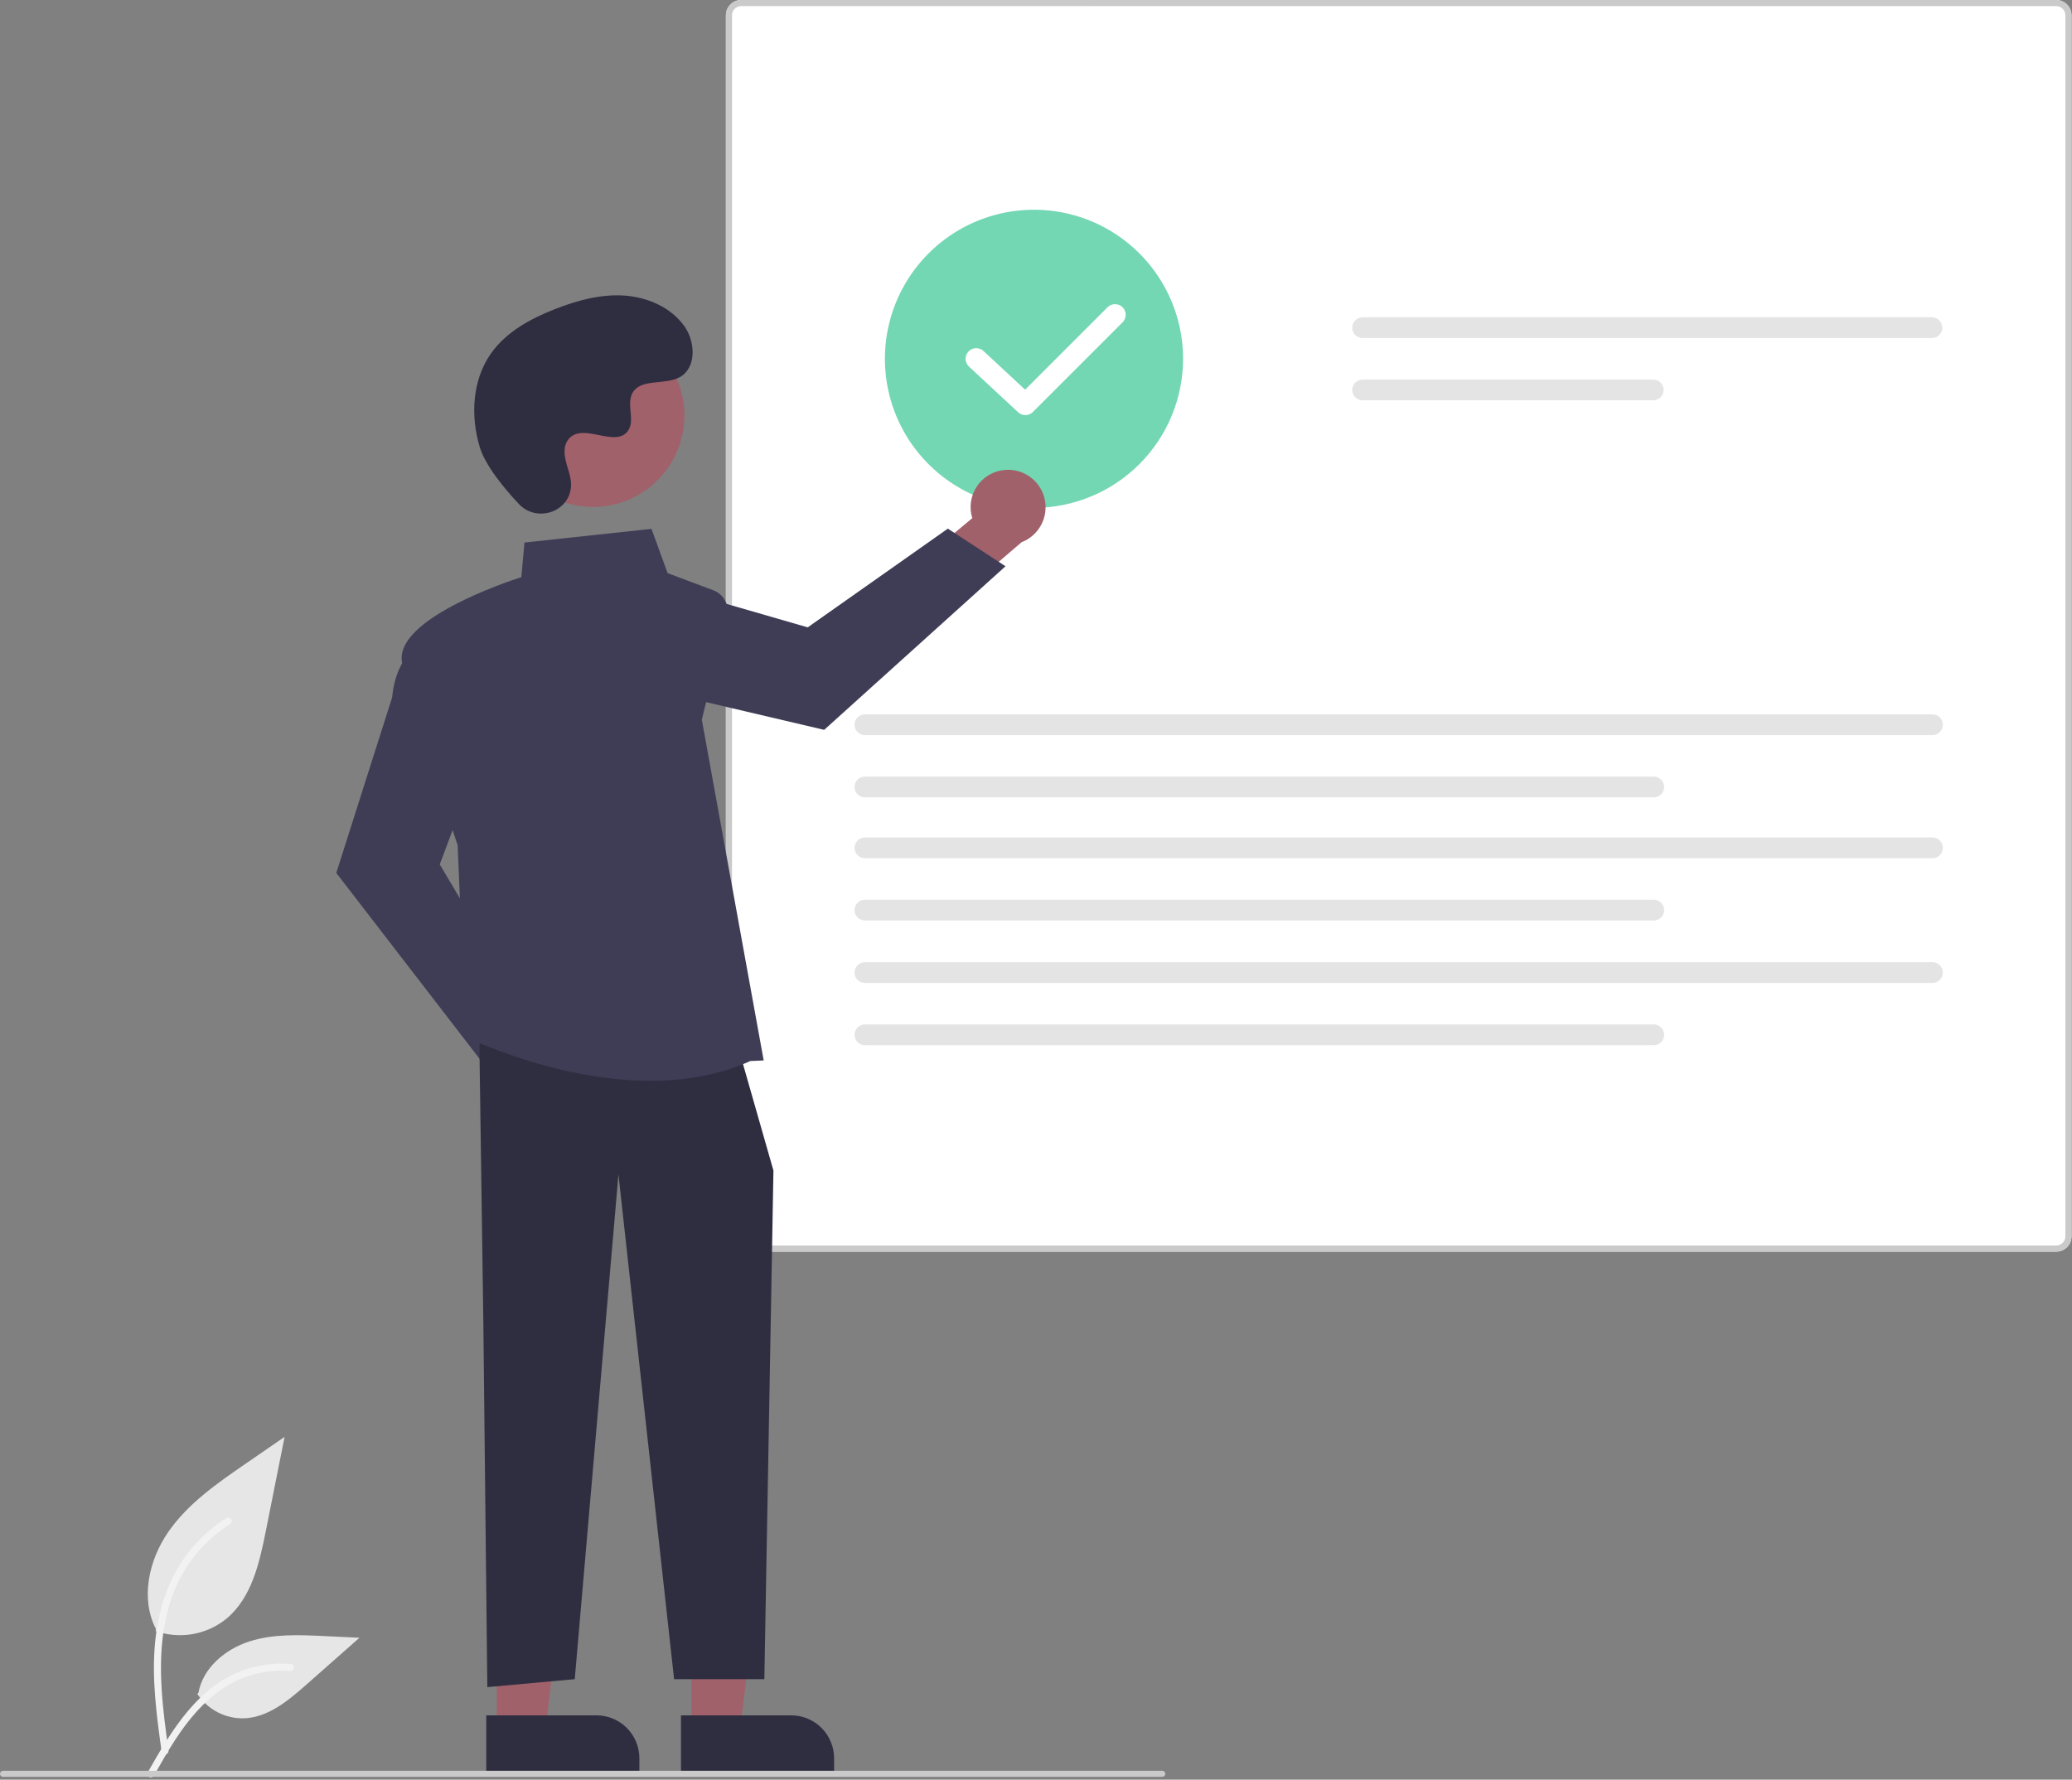 <svg width="681" height="585" viewBox="0 0 681 585" fill="none" xmlns="http://www.w3.org/2000/svg">
<rect x="0" y="0" width="681" height="585" fill="#808080" stroke="none"/>
<g clip-path="url(#clip0_23_68)">
<path d="M51.125 536.144C55.048 537.523 59.26 537.869 63.356 537.147C67.451 536.426 71.292 534.662 74.508 532.025C82.698 525.151 85.266 513.829 87.355 503.344L93.534 472.327L80.597 481.235C71.292 487.642 61.778 494.254 55.336 503.533C48.895 512.812 46.084 525.48 51.258 535.521" fill="#E6E6E6"/>
<path d="M53.123 575.855C51.494 563.991 49.819 551.974 50.964 539.983C51.978 529.334 55.227 518.934 61.842 510.404C65.353 505.885 69.625 502.014 74.467 498.963C75.729 498.167 76.891 500.167 75.634 500.96C67.257 506.254 60.777 514.072 57.13 523.286C53.101 533.532 52.454 544.702 53.148 555.586C53.568 562.168 54.459 568.707 55.354 575.239C55.425 575.534 55.38 575.845 55.23 576.109C55.081 576.373 54.836 576.571 54.546 576.661C54.25 576.741 53.935 576.701 53.669 576.549C53.402 576.398 53.206 576.148 53.123 575.853L53.123 575.855Z" fill="#F2F2F2"/>
<path d="M64.844 556.818C66.526 559.376 68.839 561.458 71.559 562.862C74.279 564.267 77.316 564.947 80.375 564.837C88.24 564.464 94.793 558.977 100.692 553.767L118.144 538.358L106.594 537.805C98.288 537.407 89.768 537.034 81.856 539.598C73.945 542.163 66.649 548.325 65.202 556.514" fill="#E6E6E6"/>
<path d="M48.52 582.674C56.359 568.803 65.452 553.387 81.701 548.459C86.218 547.094 90.955 546.605 95.656 547.018C97.138 547.146 96.768 549.43 95.289 549.303C87.409 548.648 79.543 550.729 73.017 555.195C66.737 559.469 61.848 565.412 57.71 571.714C55.175 575.574 52.904 579.598 50.633 583.617C49.908 584.901 47.786 583.974 48.52 582.674Z" fill="#F2F2F2"/>
<path d="M675.815 411.433H243.6C242.268 411.431 240.992 410.901 240.05 409.959C239.108 409.018 238.578 407.741 238.577 406.409V5.024C238.578 3.692 239.108 2.415 240.05 1.473C240.992 0.532 242.268 0.002 243.6 0H675.815C677.147 0.002 678.424 0.532 679.365 1.473C680.307 2.415 680.837 3.692 680.839 5.024V406.408C680.837 407.74 680.307 409.017 679.366 409.959C678.424 410.9 677.147 411.431 675.815 411.433Z" fill="white"/>
<path d="M675.815 411.433H243.6C242.268 411.431 240.992 410.901 240.05 409.959C239.108 409.018 238.578 407.741 238.577 406.409V5.024C238.578 3.692 239.108 2.415 240.05 1.473C240.992 0.532 242.268 0.002 243.6 0H675.815C677.147 0.002 678.424 0.532 679.365 1.473C680.307 2.415 680.837 3.692 680.839 5.024V406.408C680.837 407.74 680.307 409.017 679.366 409.959C678.424 410.9 677.147 411.431 675.815 411.433ZM243.6 2.005C242.802 2.007 242.037 2.325 241.473 2.889C240.908 3.454 240.59 4.219 240.589 5.017V406.408C240.59 407.206 240.908 407.971 241.473 408.536C242.037 409.1 242.802 409.418 243.6 409.42H675.815C676.613 409.418 677.378 409.1 677.943 408.536C678.507 407.971 678.825 407.206 678.827 406.408V5.024C678.825 4.225 678.507 3.46 677.943 2.896C677.378 2.332 676.613 2.014 675.815 2.012L243.6 2.005Z" fill="#CACACA"/>
<path d="M447.829 104.301C446.926 104.303 446.06 104.663 445.422 105.302C444.783 105.942 444.425 106.808 444.425 107.712C444.425 108.615 444.783 109.482 445.422 110.121C446.06 110.761 446.926 111.121 447.829 111.122H634.972C635.876 111.121 636.742 110.761 637.38 110.121C638.018 109.482 638.377 108.615 638.377 107.712C638.377 106.808 638.018 105.942 637.38 105.302C636.742 104.663 635.876 104.303 634.972 104.301H447.829Z" fill="#E4E4E4"/>
<path d="M447.83 124.766C446.926 124.769 446.061 125.129 445.423 125.768C444.785 126.408 444.427 127.274 444.427 128.177C444.427 129.08 444.785 129.946 445.423 130.586C446.061 131.225 446.926 131.585 447.83 131.587H543.37C544.273 131.585 545.138 131.225 545.776 130.586C546.414 129.946 546.772 129.08 546.772 128.177C546.772 127.274 546.414 126.408 545.776 125.768C545.138 125.129 544.273 124.769 543.37 124.766H447.83Z" fill="#E4E4E4"/>
<path d="M284.261 234.821C283.358 234.823 282.492 235.183 281.854 235.822C281.217 236.462 280.858 237.328 280.858 238.231C280.858 239.134 281.217 240.001 281.854 240.64C282.492 241.279 283.358 241.64 284.261 241.642H635.154C636.057 241.64 636.923 241.279 637.561 240.64C638.198 240.001 638.557 239.134 638.557 238.231C638.557 237.328 638.198 236.462 637.561 235.822C636.923 235.183 636.057 234.823 635.154 234.821H284.261Z" fill="#E4E4E4"/>
<path d="M284.261 255.286C283.358 255.288 282.492 255.648 281.854 256.288C281.217 256.927 280.858 257.793 280.858 258.696C280.858 259.599 281.217 260.466 281.854 261.105C282.492 261.744 283.358 262.105 284.261 262.107H543.552C544.455 262.105 545.32 261.744 545.958 261.105C546.596 260.466 546.954 259.599 546.954 258.696C546.954 257.793 546.596 256.927 545.958 256.288C545.32 255.648 544.455 255.288 543.552 255.286H284.261Z" fill="#E4E4E4"/>
<path d="M284.261 275.288C283.358 275.29 282.492 275.65 281.854 276.29C281.217 276.929 280.858 277.795 280.858 278.698C280.858 279.601 281.217 280.468 281.854 281.107C282.492 281.746 283.358 282.107 284.261 282.109H635.154C636.057 282.107 636.923 281.746 637.561 281.107C638.198 280.468 638.557 279.601 638.557 278.698C638.557 277.795 638.198 276.929 637.561 276.29C636.923 275.65 636.057 275.29 635.154 275.288H284.261Z" fill="#E4E4E4"/>
<path d="M284.261 295.753C283.358 295.755 282.492 296.115 281.854 296.755C281.217 297.394 280.858 298.26 280.858 299.163C280.858 300.067 281.217 300.933 281.854 301.572C282.492 302.212 283.358 302.572 284.261 302.574H543.552C544.455 302.572 545.32 302.212 545.958 301.572C546.596 300.933 546.954 300.067 546.954 299.163C546.954 298.26 546.596 297.394 545.958 296.755C545.32 296.115 544.455 295.755 543.552 295.753H284.261Z" fill="#E4E4E4"/>
<path d="M284.261 316.288C283.358 316.29 282.492 316.65 281.854 317.29C281.217 317.929 280.858 318.795 280.858 319.698C280.858 320.601 281.217 321.468 281.854 322.107C282.492 322.746 283.358 323.107 284.261 323.109H635.154C636.057 323.107 636.923 322.746 637.561 322.107C638.198 321.468 638.557 320.601 638.557 319.698C638.557 318.795 638.198 317.929 637.561 317.29C636.923 316.65 636.057 316.29 635.154 316.288H284.261Z" fill="#E4E4E4"/>
<path d="M284.261 336.753C283.358 336.755 282.492 337.115 281.854 337.755C281.217 338.394 280.858 339.26 280.858 340.163C280.858 341.067 281.217 341.933 281.854 342.572C282.492 343.212 283.358 343.572 284.261 343.574H543.552C544.455 343.572 545.32 343.212 545.958 342.572C546.596 341.933 546.954 341.067 546.954 340.163C546.954 339.26 546.596 338.394 545.958 337.755C545.32 337.115 544.455 336.755 543.552 336.753H284.261Z" fill="#E4E4E4"/>
<path d="M339.839 166.944C330.147 166.944 320.674 164.071 312.616 158.686C304.557 153.302 298.277 145.65 294.568 136.696C290.859 127.742 289.889 117.89 291.78 108.385C293.67 98.88 298.337 90.149 305.19 83.296C312.043 76.443 320.774 71.776 330.279 69.886C339.784 67.995 349.636 68.965 358.59 72.674C367.543 76.383 375.196 82.663 380.58 90.721C385.964 98.779 388.838 108.253 388.838 117.944C388.823 130.935 383.656 143.39 374.47 152.576C365.284 161.762 352.83 166.929 339.839 166.944Z" fill="#73D7B3"/>
<path d="M191.098 352.216C191.013 350.428 190.537 348.68 189.704 347.095C188.87 345.51 187.699 344.128 186.274 343.044C184.848 341.961 183.202 341.204 181.452 340.825C179.702 340.447 177.89 340.457 176.145 340.854L159.948 318.029L143.677 324.488L167.002 356.401C167.864 359.289 169.756 361.761 172.319 363.348C174.882 364.935 177.938 365.527 180.908 365.011C183.878 364.495 186.556 362.908 188.434 360.55C190.312 358.192 191.26 355.227 191.098 352.216Z" fill="#A0616A"/>
<path d="M159.531 350.525L110.524 286.947L128.886 229.236C130.232 214.727 139.311 210.675 139.698 210.51L140.287 210.257L156.266 252.869L144.534 284.155L173.33 332.587L159.531 350.525Z" fill="#3F3D56"/>
<path d="M329.727 154.536C327.951 154.759 326.244 155.368 324.729 156.322C323.213 157.275 321.925 158.549 320.956 160.055C319.986 161.56 319.358 163.259 319.116 165.033C318.874 166.807 319.024 168.613 319.555 170.323L298.05 188.235L305.748 203.959L335.762 178.236C338.575 177.153 340.893 175.076 342.278 172.398C343.662 169.72 344.015 166.627 343.271 163.706C342.527 160.784 340.738 158.237 338.242 156.547C335.745 154.857 332.716 154.142 329.727 154.536Z" fill="#A0616A"/>
<path d="M330.481 186.138L270.883 239.915L211.925 226.069C197.355 225.85 192.613 217.111 192.418 216.738L192.121 216.17L233.37 196.944L265.469 206.223L311.53 173.768L330.481 186.138Z" fill="#3F3D56"/>
<path d="M227.248 568.437L243.261 568.436L250.878 506.672L227.245 506.673L227.248 568.437Z" fill="#A0616A"/>
<path d="M274.143 583.304L223.817 583.306L223.816 563.862L260.023 563.86C263.768 563.86 267.359 565.348 270.007 567.995C272.655 570.643 274.143 574.234 274.143 577.979L274.143 583.304Z" fill="#2F2E41"/>
<path d="M163.247 568.437L179.26 568.436L186.878 506.672L163.245 506.673L163.247 568.437Z" fill="#A0616A"/>
<path d="M210.143 583.304L159.817 583.306L159.816 563.862L196.023 563.86C197.877 563.86 199.713 564.225 201.426 564.935C203.139 565.644 204.696 566.684 206.007 567.995C207.318 569.306 208.358 570.863 209.068 572.576C209.777 574.289 210.143 576.125 210.143 577.979L210.143 583.304Z" fill="#2F2E41"/>
<path d="M157.552 342.991L158.858 434.42L160.165 554.584L188.899 551.972L203.267 386.094L221.553 551.972H251.218L254.206 384.788L243.757 348.216L157.552 342.991Z" fill="#2F2E41"/>
<path d="M213.794 355.269C182.528 355.271 153.749 341.121 153.36 340.926L153.038 340.765L150.414 277.799C149.653 275.574 134.671 231.668 132.134 217.713C129.563 203.574 166.822 191.165 171.347 189.714L172.374 178.34L214.127 173.841L219.419 188.394L234.399 194.011C236.097 194.648 237.502 195.886 238.349 197.491C239.195 199.095 239.424 200.954 238.991 202.715L230.665 236.572L250.999 348.584L246.621 348.774C236.128 353.513 224.804 355.269 213.794 355.269Z" fill="#3F3D56"/>
<path d="M209.305 162.953C223.873 154.989 229.227 136.723 221.263 122.154C213.299 107.586 195.033 102.232 180.465 110.196C165.896 118.159 160.542 136.426 168.506 150.994C176.47 165.563 194.736 170.917 209.305 162.953Z" fill="#A0616A"/>
<path d="M170.536 165.677C176.265 171.78 186.905 168.504 187.652 160.167C187.71 159.519 187.706 158.868 187.639 158.221C187.254 154.528 185.12 151.175 185.631 147.276C185.747 146.306 186.108 145.381 186.681 144.589C191.247 138.475 201.964 147.323 206.273 141.789C208.915 138.395 205.809 133.052 207.837 129.259C210.513 124.253 218.438 126.723 223.409 123.981C228.939 120.931 228.608 112.446 224.968 107.285C220.528 100.991 212.744 97.633 205.057 97.149C197.371 96.665 189.737 98.743 182.56 101.54C174.406 104.717 166.32 109.109 161.303 116.279C155.2 124.998 154.613 136.72 157.665 146.915C159.521 153.117 165.857 160.694 170.536 165.677Z" fill="#2F2E41"/>
<path d="M382 584.079H1C0.735 584.079 0.48 583.973 0.293 583.786C0.105 583.598 0 583.344 0 583.079C0 582.813 0.105 582.559 0.293 582.372C0.48 582.184 0.735 582.079 1 582.079H382C382.265 582.079 382.52 582.184 382.707 582.372C382.895 582.559 383 582.813 383 583.079C383 583.344 382.895 583.598 382.707 583.786C382.52 583.973 382.265 584.079 382 584.079Z" fill="#CACACA"/>
<path d="M337.009 136.452C336.125 136.453 335.274 136.118 334.628 135.516L318.47 120.509C317.791 119.877 317.391 119.001 317.357 118.074C317.324 117.147 317.659 116.244 318.29 115.565C318.922 114.885 319.797 114.484 320.724 114.449C321.651 114.414 322.554 114.749 323.234 115.38L336.92 128.092L363.996 101.015C364.321 100.688 364.707 100.429 365.132 100.251C365.557 100.074 366.013 99.982 366.474 99.981C366.935 99.98 367.391 100.07 367.817 100.246C368.243 100.422 368.63 100.68 368.956 101.006C369.281 101.332 369.54 101.719 369.716 102.145C369.891 102.571 369.982 103.027 369.981 103.488C369.98 103.949 369.888 104.405 369.71 104.83C369.532 105.255 369.273 105.641 368.946 105.966L339.485 135.427C339.16 135.752 338.774 136.01 338.349 136.186C337.924 136.362 337.469 136.452 337.009 136.452Z" fill="white"/>
</g>
<defs>
<clipPath id="clip0_23_68">
<rect width="680.839" height="584.232" fill="white"/>
</clipPath>
</defs>
</svg>
